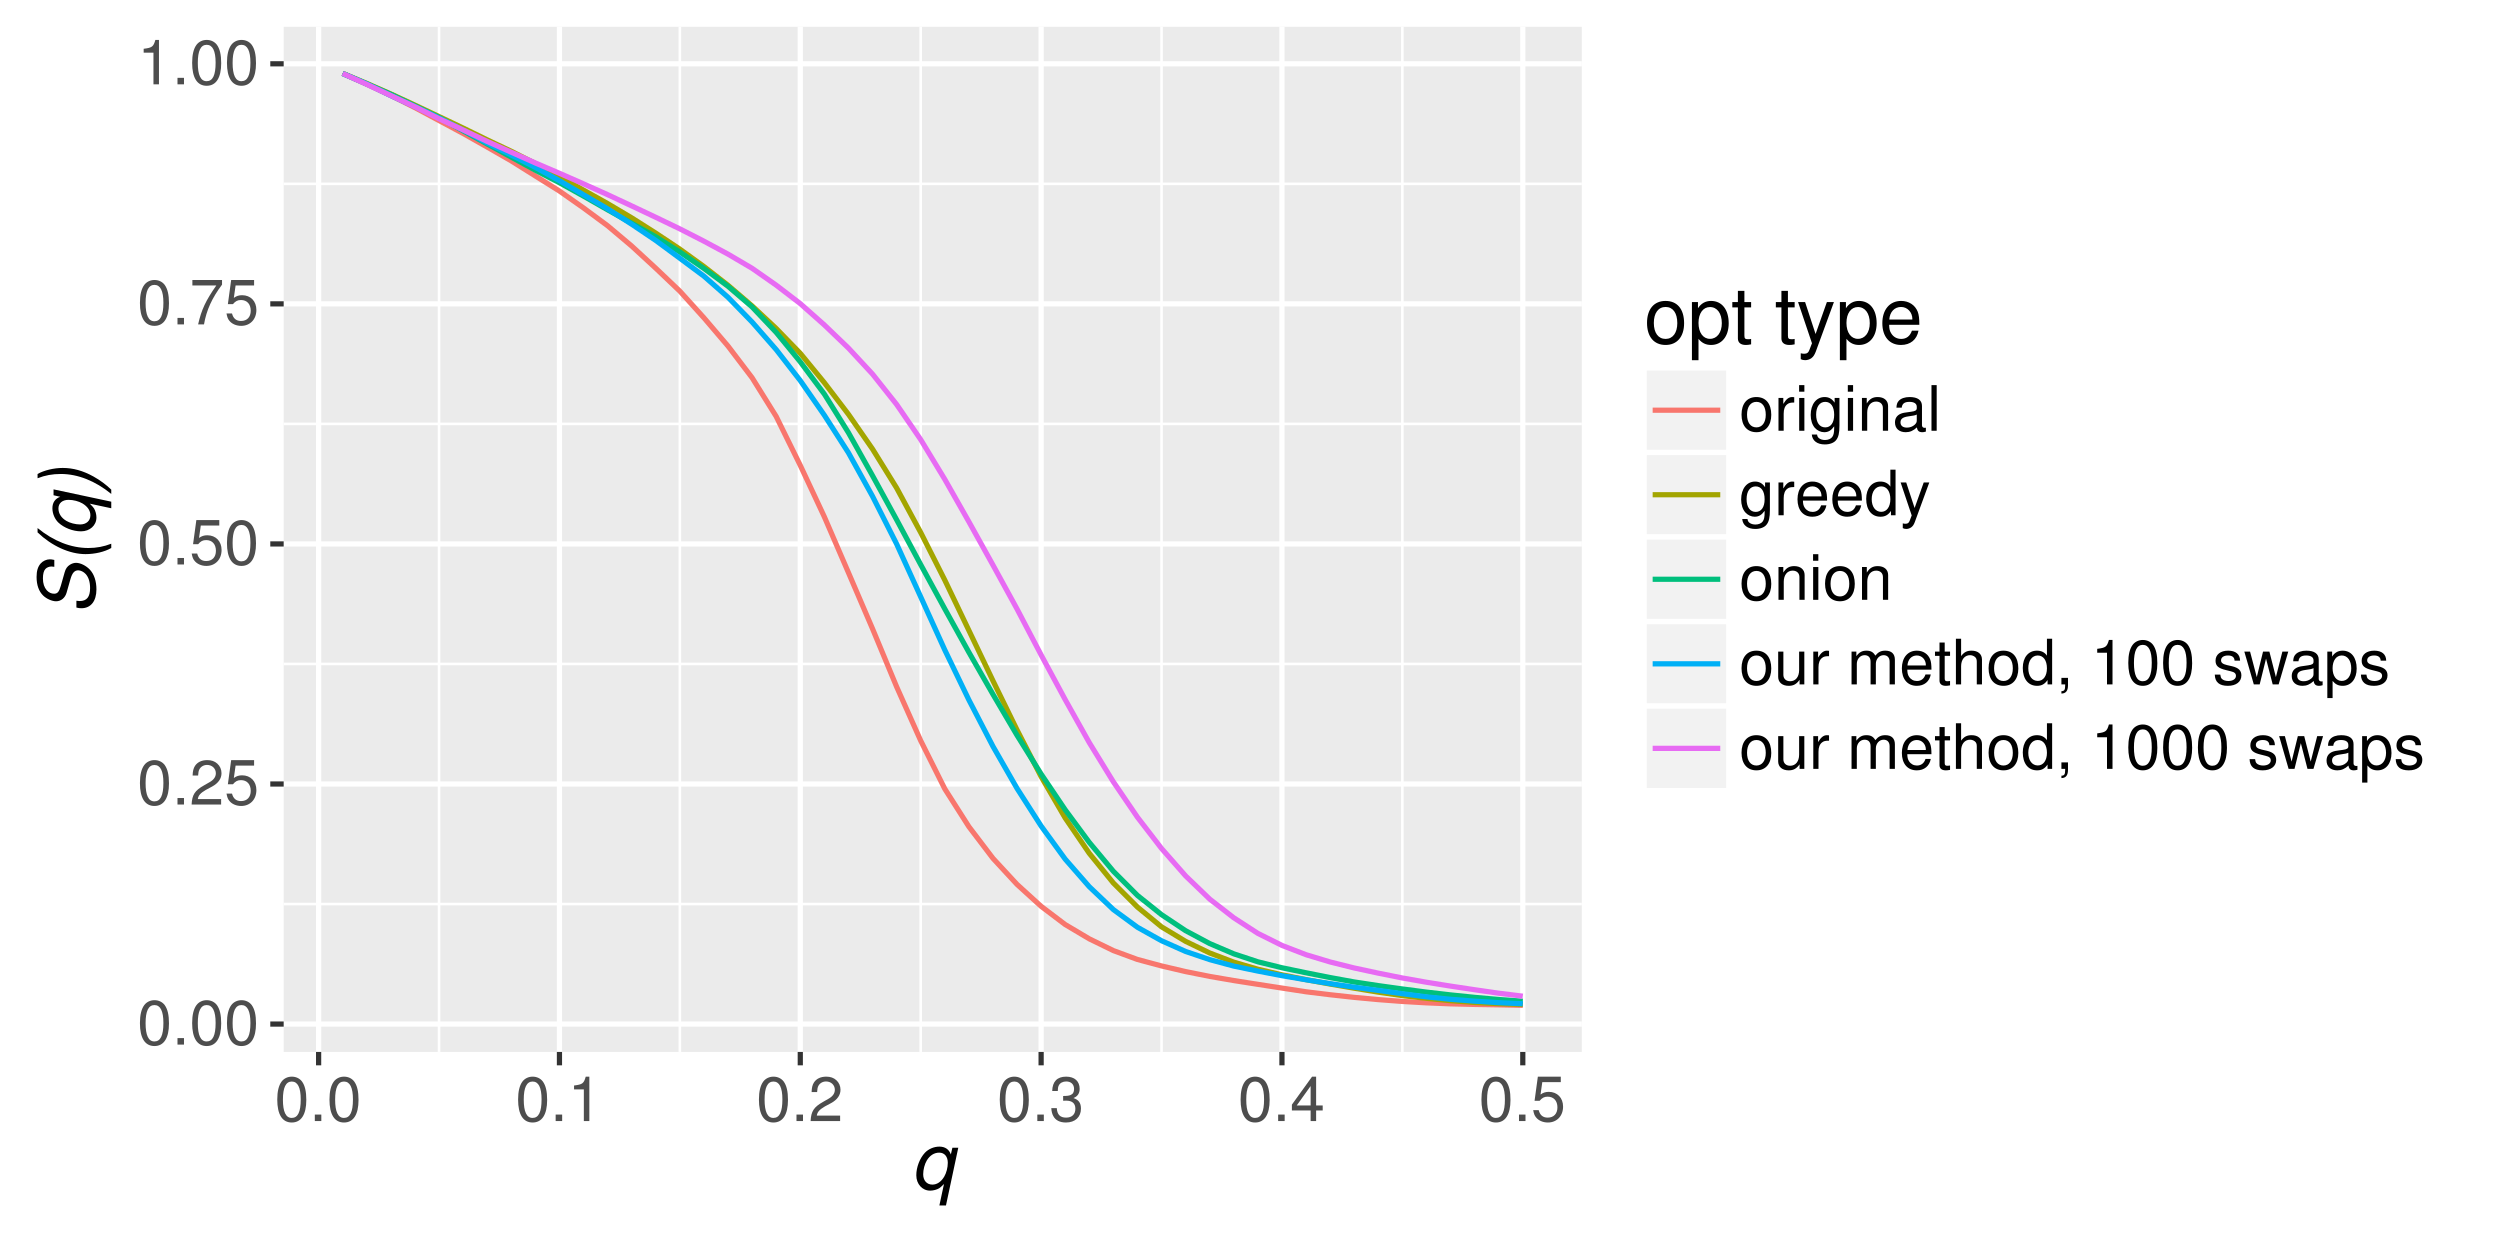 <?xml version="1.0" encoding="UTF-8"?>
<svg xmlns="http://www.w3.org/2000/svg" xmlns:xlink="http://www.w3.org/1999/xlink" width="511pt" height="255pt" viewBox="0 0 511 255" version="1.1">
<defs>
<g>
<symbol overflow="visible" id="glyph0-0">
<path style="stroke:none;" d=""/>
</symbol>
<symbol overflow="visible" id="glyph0-1">
<path style="stroke:none;" d="M 3.516 -9.078 C 2.672 -9.078 1.906 -8.703 1.438 -8.078 C 0.844 -7.281 0.547 -6.062 0.547 -4.391 C 0.547 -1.328 1.578 0.297 3.516 0.297 C 5.438 0.297 6.484 -1.328 6.484 -4.312 C 6.484 -6.078 6.203 -7.25 5.609 -8.078 C 5.125 -8.719 4.375 -9.078 3.516 -9.078 Z M 3.516 -8.078 C 4.734 -8.078 5.344 -6.844 5.344 -4.422 C 5.344 -1.844 4.75 -0.641 3.5 -0.641 C 2.297 -0.641 1.703 -1.891 1.703 -4.375 C 1.703 -6.859 2.297 -8.078 3.516 -8.078 Z M 3.516 -8.078 "/>
</symbol>
<symbol overflow="visible" id="glyph0-2">
<path style="stroke:none;" d="M 2.438 -1.328 L 1.109 -1.328 L 1.109 0 L 2.438 0 Z M 2.438 -1.328 "/>
</symbol>
<symbol overflow="visible" id="glyph0-3">
<path style="stroke:none;" d="M 6.469 -1.109 L 1.703 -1.109 C 1.812 -1.859 2.234 -2.328 3.344 -2.984 L 4.625 -3.672 C 5.891 -4.359 6.547 -5.297 6.547 -6.406 C 6.547 -7.172 6.234 -7.875 5.688 -8.359 C 5.156 -8.844 4.484 -9.078 3.641 -9.078 C 2.484 -9.078 1.625 -8.656 1.125 -7.891 C 0.812 -7.406 0.672 -6.844 0.641 -5.922 L 1.766 -5.922 C 1.797 -6.547 1.875 -6.906 2.031 -7.203 C 2.328 -7.75 2.922 -8.094 3.594 -8.094 C 4.625 -8.094 5.391 -7.359 5.391 -6.391 C 5.391 -5.672 4.969 -5.062 4.156 -4.594 L 2.984 -3.922 C 1.094 -2.859 0.531 -2 0.438 0 L 6.469 0 Z M 6.469 -1.109 "/>
</symbol>
<symbol overflow="visible" id="glyph0-4">
<path style="stroke:none;" d="M 6.094 -9.078 L 1.406 -9.078 L 0.734 -4.141 L 1.766 -4.141 C 2.297 -4.766 2.719 -4.984 3.422 -4.984 C 4.641 -4.984 5.406 -4.141 5.406 -2.797 C 5.406 -1.5 4.656 -0.703 3.422 -0.703 C 2.438 -0.703 1.844 -1.203 1.578 -2.234 L 0.453 -2.234 C 0.594 -1.484 0.734 -1.125 1 -0.797 C 1.516 -0.109 2.438 0.297 3.453 0.297 C 5.281 0.297 6.562 -1.031 6.562 -2.953 C 6.562 -4.75 5.375 -5.969 3.641 -5.969 C 3 -5.969 2.484 -5.812 1.953 -5.422 L 2.312 -7.953 L 6.094 -7.953 Z M 6.094 -9.078 "/>
</symbol>
<symbol overflow="visible" id="glyph0-5">
<path style="stroke:none;" d="M 6.656 -9.078 L 0.594 -9.078 L 0.594 -7.953 L 5.484 -7.953 C 3.328 -4.875 2.438 -2.984 1.766 0 L 2.969 0 C 3.469 -2.906 4.609 -5.406 6.656 -8.125 Z M 6.656 -9.078 "/>
</symbol>
<symbol overflow="visible" id="glyph0-6">
<path style="stroke:none;" d="M 3.312 -6.469 L 3.312 0 L 4.438 0 L 4.438 -9.078 L 3.703 -9.078 C 3.297 -7.672 3.047 -7.484 1.312 -7.266 L 1.312 -6.469 Z M 3.312 -6.469 "/>
</symbol>
<symbol overflow="visible" id="glyph0-7">
<path style="stroke:none;" d="M 2.828 -4.156 L 2.969 -4.156 L 3.438 -4.172 C 4.688 -4.172 5.328 -3.609 5.328 -2.516 C 5.328 -1.375 4.625 -0.703 3.438 -0.703 C 2.219 -0.703 1.609 -1.312 1.531 -2.641 L 0.406 -2.641 C 0.453 -1.906 0.594 -1.438 0.812 -1.031 C 1.266 -0.156 2.156 0.297 3.406 0.297 C 5.266 0.297 6.469 -0.812 6.469 -2.531 C 6.469 -3.688 6.031 -4.328 4.938 -4.703 C 5.781 -5.031 6.203 -5.672 6.203 -6.578 C 6.203 -8.141 5.172 -9.078 3.438 -9.078 C 1.609 -9.078 0.641 -8.078 0.594 -6.141 L 1.734 -6.141 C 1.734 -6.688 1.797 -7 1.938 -7.281 C 2.188 -7.781 2.75 -8.094 3.453 -8.094 C 4.453 -8.094 5.062 -7.5 5.062 -6.547 C 5.062 -5.906 4.828 -5.516 4.328 -5.312 C 4.016 -5.188 3.625 -5.125 2.828 -5.125 Z M 2.828 -4.156 "/>
</symbol>
<symbol overflow="visible" id="glyph0-8">
<path style="stroke:none;" d="M 4.188 -2.172 L 4.188 0 L 5.312 0 L 5.312 -2.172 L 6.656 -2.172 L 6.656 -3.188 L 5.312 -3.188 L 5.312 -9.078 L 4.484 -9.078 L 0.359 -3.359 L 0.359 -2.172 Z M 4.188 -3.188 L 1.344 -3.188 L 4.188 -7.156 Z M 4.188 -3.188 "/>
</symbol>
<symbol overflow="visible" id="glyph0-9">
<path style="stroke:none;" d="M 3.484 -6.891 C 1.594 -6.891 0.453 -5.547 0.453 -3.297 C 0.453 -1.047 1.594 0.297 3.5 0.297 C 5.375 0.297 6.531 -1.047 6.531 -3.25 C 6.531 -5.562 5.406 -6.891 3.484 -6.891 Z M 3.5 -5.906 C 4.703 -5.906 5.406 -4.922 5.406 -3.266 C 5.406 -1.688 4.672 -0.688 3.5 -0.688 C 2.297 -0.688 1.578 -1.672 1.578 -3.297 C 1.578 -4.906 2.297 -5.906 3.5 -5.906 Z M 3.5 -5.906 "/>
</symbol>
<symbol overflow="visible" id="glyph0-10">
<path style="stroke:none;" d="M 0.891 -6.703 L 0.891 0 L 1.953 0 L 1.953 -3.484 C 1.953 -4.438 2.203 -5.062 2.719 -5.438 C 3.047 -5.688 3.359 -5.766 4.109 -5.766 L 4.109 -6.859 C 3.922 -6.891 3.844 -6.891 3.703 -6.891 C 3 -6.891 2.484 -6.484 1.875 -5.484 L 1.875 -6.703 Z M 0.891 -6.703 "/>
</symbol>
<symbol overflow="visible" id="glyph0-11">
<path style="stroke:none;" d="M 1.922 -6.703 L 0.859 -6.703 L 0.859 0 L 1.922 0 Z M 1.922 -9.328 L 0.844 -9.328 L 0.844 -7.984 L 1.922 -7.984 Z M 1.922 -9.328 "/>
</symbol>
<symbol overflow="visible" id="glyph0-12">
<path style="stroke:none;" d="M 5.266 -6.703 L 5.266 -5.734 C 4.734 -6.531 4.078 -6.891 3.219 -6.891 C 1.516 -6.891 0.375 -5.406 0.375 -3.234 C 0.375 -2.141 0.672 -1.234 1.219 -0.594 C 1.719 -0.031 2.438 0.297 3.141 0.297 C 3.984 0.297 4.562 -0.062 5.172 -0.906 L 5.172 -0.562 C 5.172 0.344 5.062 0.891 4.781 1.266 C 4.5 1.656 3.953 1.891 3.297 1.891 C 2.812 1.891 2.375 1.766 2.078 1.531 C 1.844 1.344 1.734 1.172 1.672 0.766 L 0.594 0.766 C 0.703 2.031 1.688 2.797 3.266 2.797 C 4.266 2.797 5.125 2.469 5.547 1.938 C 6.062 1.312 6.25 0.469 6.25 -1.094 L 6.25 -6.703 Z M 3.344 -5.906 C 4.484 -5.906 5.172 -4.938 5.172 -3.266 C 5.172 -1.656 4.484 -0.688 3.359 -0.688 C 2.188 -0.688 1.484 -1.672 1.484 -3.297 C 1.484 -4.906 2.203 -5.906 3.344 -5.906 Z M 3.344 -5.906 "/>
</symbol>
<symbol overflow="visible" id="glyph0-13">
<path style="stroke:none;" d="M 0.891 -6.703 L 0.891 0 L 1.969 0 L 1.969 -3.703 C 1.969 -5.062 2.688 -5.969 3.781 -5.969 C 4.625 -5.969 5.172 -5.453 5.172 -4.641 L 5.172 0 L 6.234 0 L 6.234 -5.062 C 6.234 -6.188 5.406 -6.891 4.109 -6.891 C 3.109 -6.891 2.469 -6.516 1.875 -5.578 L 1.875 -6.703 Z M 0.891 -6.703 "/>
</symbol>
<symbol overflow="visible" id="glyph0-14">
<path style="stroke:none;" d="M 6.844 -0.625 C 6.734 -0.594 6.688 -0.594 6.609 -0.594 C 6.25 -0.594 6.047 -0.797 6.047 -1.125 L 6.047 -5.062 C 6.047 -6.25 5.172 -6.891 3.516 -6.891 C 2.547 -6.891 1.734 -6.609 1.297 -6.109 C 0.984 -5.766 0.859 -5.391 0.828 -4.719 L 1.906 -4.719 C 2 -5.547 2.484 -5.906 3.484 -5.906 C 4.438 -5.906 4.984 -5.547 4.984 -4.906 L 4.984 -4.625 C 4.984 -4.188 4.703 -4 3.859 -3.891 C 2.359 -3.703 2.125 -3.641 1.719 -3.484 C 0.938 -3.156 0.531 -2.562 0.531 -1.688 C 0.531 -0.469 1.375 0.297 2.734 0.297 C 3.578 0.297 4.266 0 5.016 -0.688 C 5.094 -0.016 5.422 0.297 6.109 0.297 C 6.328 0.297 6.5 0.266 6.844 0.172 Z M 4.984 -2.109 C 4.984 -1.75 4.875 -1.531 4.562 -1.234 C 4.125 -0.844 3.594 -0.641 2.969 -0.641 C 2.141 -0.641 1.656 -1.031 1.656 -1.719 C 1.656 -2.422 2.125 -2.781 3.266 -2.938 C 4.391 -3.094 4.625 -3.141 4.984 -3.312 Z M 4.984 -2.109 "/>
</symbol>
<symbol overflow="visible" id="glyph0-15">
<path style="stroke:none;" d="M 1.938 -9.328 L 0.875 -9.328 L 0.875 0 L 1.938 0 Z M 1.938 -9.328 "/>
</symbol>
<symbol overflow="visible" id="glyph0-16">
<path style="stroke:none;" d="M 6.562 -3 C 6.562 -4.016 6.484 -4.625 6.297 -5.125 C 5.859 -6.234 4.844 -6.891 3.578 -6.891 C 1.719 -6.891 0.516 -5.469 0.516 -3.266 C 0.516 -1.062 1.672 0.297 3.562 0.297 C 5.094 0.297 6.156 -0.578 6.422 -2.031 L 5.344 -2.031 C 5.062 -1.156 4.453 -0.688 3.594 -0.688 C 2.922 -0.688 2.344 -1 1.984 -1.562 C 1.734 -1.938 1.641 -2.328 1.625 -3 Z M 1.656 -3.859 C 1.734 -5.109 2.5 -5.906 3.578 -5.906 C 4.625 -5.906 5.422 -5.047 5.422 -3.938 C 5.422 -3.922 5.422 -3.891 5.406 -3.859 Z M 1.656 -3.859 "/>
</symbol>
<symbol overflow="visible" id="glyph0-17">
<path style="stroke:none;" d="M 6.328 -9.328 L 5.266 -9.328 L 5.266 -5.859 C 4.828 -6.547 4.109 -6.891 3.219 -6.891 C 1.469 -6.891 0.328 -5.5 0.328 -3.359 C 0.328 -1.094 1.453 0.297 3.25 0.297 C 4.172 0.297 4.812 -0.047 5.391 -0.891 L 5.391 0 L 6.328 0 Z M 3.391 -5.906 C 4.547 -5.906 5.266 -4.875 5.266 -3.281 C 5.266 -1.734 4.531 -0.703 3.406 -0.703 C 2.234 -0.703 1.453 -1.734 1.453 -3.297 C 1.453 -4.859 2.234 -5.906 3.391 -5.906 Z M 3.391 -5.906 "/>
</symbol>
<symbol overflow="visible" id="glyph0-18">
<path style="stroke:none;" d="M 4.969 -6.703 L 3.109 -1.484 L 1.391 -6.703 L 0.25 -6.703 L 2.516 0.031 L 2.109 1.094 C 1.938 1.562 1.703 1.734 1.25 1.734 C 1.094 1.734 0.922 1.719 0.688 1.656 L 0.688 2.625 C 0.906 2.734 1.125 2.797 1.406 2.797 C 1.75 2.797 2.125 2.672 2.406 2.469 C 2.734 2.234 2.938 1.938 3.141 1.406 L 6.109 -6.703 Z M 4.969 -6.703 "/>
</symbol>
<symbol overflow="visible" id="glyph0-19">
<path style="stroke:none;" d="M 6.172 0 L 6.172 -6.703 L 5.109 -6.703 L 5.109 -2.906 C 5.109 -1.531 4.391 -0.641 3.281 -0.641 C 2.438 -0.641 1.891 -1.156 1.891 -1.953 L 1.891 -6.703 L 0.828 -6.703 L 0.828 -1.531 C 0.828 -0.422 1.656 0.297 2.969 0.297 C 3.953 0.297 4.578 -0.047 5.203 -0.938 L 5.203 0 Z M 6.172 0 "/>
</symbol>
<symbol overflow="visible" id="glyph0-20">
<path style="stroke:none;" d=""/>
</symbol>
<symbol overflow="visible" id="glyph0-21">
<path style="stroke:none;" d="M 0.891 -6.703 L 0.891 0 L 1.969 0 L 1.969 -4.203 C 1.969 -5.188 2.672 -5.969 3.547 -5.969 C 4.344 -5.969 4.781 -5.484 4.781 -4.625 L 4.781 0 L 5.859 0 L 5.859 -4.203 C 5.859 -5.188 6.562 -5.969 7.438 -5.969 C 8.219 -5.969 8.672 -5.469 8.672 -4.625 L 8.672 0 L 9.75 0 L 9.75 -5.031 C 9.75 -6.234 9.062 -6.891 7.812 -6.891 C 6.906 -6.891 6.375 -6.625 5.75 -5.875 C 5.344 -6.594 4.812 -6.891 3.938 -6.891 C 3.047 -6.891 2.453 -6.562 1.875 -5.766 L 1.875 -6.703 Z M 0.891 -6.703 "/>
</symbol>
<symbol overflow="visible" id="glyph0-22">
<path style="stroke:none;" d="M 3.25 -6.703 L 2.156 -6.703 L 2.156 -8.547 L 1.094 -8.547 L 1.094 -6.703 L 0.172 -6.703 L 0.172 -5.828 L 1.094 -5.828 L 1.094 -0.766 C 1.094 -0.094 1.547 0.297 2.375 0.297 C 2.641 0.297 2.891 0.266 3.25 0.203 L 3.25 -0.688 C 3.109 -0.656 2.938 -0.641 2.734 -0.641 C 2.281 -0.641 2.156 -0.766 2.156 -1.234 L 2.156 -5.828 L 3.25 -5.828 Z M 3.25 -6.703 "/>
</symbol>
<symbol overflow="visible" id="glyph0-23">
<path style="stroke:none;" d="M 0.891 -9.328 L 0.891 0 L 1.953 0 L 1.953 -3.703 C 1.953 -5.062 2.672 -5.969 3.781 -5.969 C 4.125 -5.969 4.469 -5.844 4.719 -5.656 C 5.031 -5.438 5.156 -5.125 5.156 -4.641 L 5.156 0 L 6.219 0 L 6.219 -5.062 C 6.219 -6.188 5.406 -6.891 4.109 -6.891 C 3.156 -6.891 2.578 -6.609 1.953 -5.781 L 1.953 -9.328 Z M 0.891 -9.328 "/>
</symbol>
<symbol overflow="visible" id="glyph0-24">
<path style="stroke:none;" d="M 1.109 -1.328 L 1.109 0 L 1.875 0 L 1.875 0.234 C 1.875 1.109 1.719 1.375 1.109 1.391 L 1.109 1.875 C 2.016 1.875 2.453 1.312 2.453 0.203 L 2.453 -1.328 Z M 1.109 -1.328 "/>
</symbol>
<symbol overflow="visible" id="glyph0-25">
<path style="stroke:none;" d="M 5.609 -4.844 C 5.594 -6.156 4.719 -6.891 3.172 -6.891 C 1.609 -6.891 0.594 -6.094 0.594 -4.844 C 0.594 -3.797 1.141 -3.297 2.719 -2.922 L 3.719 -2.672 C 4.469 -2.5 4.766 -2.234 4.766 -1.734 C 4.766 -1.109 4.141 -0.688 3.203 -0.688 C 2.625 -0.688 2.141 -0.859 1.875 -1.141 C 1.703 -1.328 1.625 -1.516 1.562 -2 L 0.438 -2 C 0.484 -0.453 1.359 0.297 3.109 0.297 C 4.797 0.297 5.875 -0.531 5.875 -1.828 C 5.875 -2.828 5.312 -3.375 3.984 -3.703 L 2.953 -3.938 C 2.078 -4.141 1.719 -4.422 1.719 -4.906 C 1.719 -5.516 2.266 -5.906 3.141 -5.906 C 4 -5.906 4.453 -5.547 4.484 -4.844 Z M 5.609 -4.844 "/>
</symbol>
<symbol overflow="visible" id="glyph0-26">
<path style="stroke:none;" d="M 7.094 0 L 9.062 -6.703 L 7.859 -6.703 L 6.531 -1.484 L 5.203 -6.703 L 3.906 -6.703 L 2.625 -1.484 L 1.25 -6.703 L 0.078 -6.703 L 2.016 0 L 3.219 0 L 4.516 -5.266 L 5.875 0 Z M 7.094 0 "/>
</symbol>
<symbol overflow="visible" id="glyph0-27">
<path style="stroke:none;" d="M 0.688 2.797 L 1.766 2.797 L 1.766 -0.703 C 2.328 -0.016 2.953 0.297 3.828 0.297 C 5.547 0.297 6.688 -1.094 6.688 -3.234 C 6.688 -5.484 5.594 -6.891 3.812 -6.891 C 2.906 -6.891 2.172 -6.484 1.672 -5.688 L 1.672 -6.703 L 0.688 -6.703 Z M 3.641 -5.906 C 4.812 -5.906 5.578 -4.859 5.578 -3.266 C 5.578 -1.734 4.797 -0.703 3.641 -0.703 C 2.516 -0.703 1.766 -1.734 1.766 -3.297 C 1.766 -4.875 2.516 -5.906 3.641 -5.906 Z M 3.641 -5.906 "/>
</symbol>
<symbol overflow="visible" id="glyph1-0">
<path style="stroke:none;" d=""/>
</symbol>
<symbol overflow="visible" id="glyph1-1">
<path style="stroke:none;" d="M 7.203 3.406 L 9.719 -8.391 L 8.516 -8.391 L 8.203 -7.016 C 7.844 -8.047 7.031 -8.625 5.859 -8.625 C 4.766 -8.625 3.625 -8.141 2.906 -7.375 C 1.844 -6.234 1.141 -4.422 1.141 -2.766 C 1.141 -0.969 2.359 0.375 3.969 0.375 C 4.609 0.375 5.344 0.172 5.812 -0.109 C 6.062 -0.266 6.25 -0.453 6.797 -0.984 L 5.859 3.406 Z M 5.828 -7.391 C 6.891 -7.391 7.578 -6.594 7.578 -5.328 C 7.578 -4.344 7.297 -3.25 6.844 -2.484 C 6.203 -1.422 5.375 -0.859 4.422 -0.859 C 3.281 -0.859 2.547 -1.703 2.547 -2.969 C 2.547 -3.906 2.844 -5.062 3.281 -5.781 C 3.906 -6.828 4.797 -7.391 5.828 -7.391 Z M 5.828 -7.391 "/>
</symbol>
<symbol overflow="visible" id="glyph2-0">
<path style="stroke:none;" d=""/>
</symbol>
<symbol overflow="visible" id="glyph2-1">
<path style="stroke:none;" d="M -8.234 -11.297 C -8.688 -11.391 -8.891 -11.422 -9.141 -11.422 C -9.828 -11.422 -10.562 -11.094 -11.031 -10.562 C -11.594 -9.906 -11.859 -9.062 -11.859 -7.812 C -11.859 -6.156 -11.391 -4.859 -10.5 -4 C -9.828 -3.344 -8.688 -2.844 -7.875 -2.844 C -6.859 -2.844 -6.016 -3.547 -5.719 -4.625 L -4.938 -7.359 C -4.578 -8.641 -4.109 -9.172 -3.344 -9.172 C -2.844 -9.172 -2.234 -8.859 -1.828 -8.422 C -1.234 -7.766 -0.922 -6.812 -0.922 -5.531 C -0.922 -3.734 -1.594 -2.891 -3.062 -2.891 C -3.266 -2.891 -3.406 -2.906 -3.719 -2.953 L -3.719 -1.562 C -3.297 -1.453 -3.047 -1.422 -2.703 -1.422 C -0.781 -1.422 0.375 -2.859 0.375 -5.281 C 0.375 -6.953 -0.094 -8.375 -0.969 -9.312 C -1.734 -10.125 -2.891 -10.703 -3.797 -10.703 C -4.203 -10.703 -4.656 -10.562 -5.047 -10.312 C -5.594 -9.969 -5.922 -9.5 -6.125 -8.75 L -6.906 -6 C -7.266 -4.766 -7.578 -4.391 -8.281 -4.391 C -8.844 -4.391 -9.344 -4.625 -9.781 -5.094 C -10.297 -5.688 -10.562 -6.469 -10.562 -7.516 C -10.562 -8.422 -10.391 -9.094 -10.062 -9.438 C -9.797 -9.75 -9.281 -9.953 -8.812 -9.953 C -8.672 -9.953 -8.562 -9.938 -8.234 -9.891 Z M -8.234 -11.297 "/>
</symbol>
<symbol overflow="visible" id="glyph2-2">
<path style="stroke:none;" d="M -11.656 -6.25 C -8.75 -3.469 -5.109 -1.812 -1.859 -1.812 C 0.047 -1.812 2.031 -2.266 3.406 -3.062 L 3.406 -3.938 C 1.875 -3.344 0.375 -3.062 -1.266 -3.062 C -4.812 -3.062 -8.375 -4.453 -11.656 -7.141 Z M -11.656 -6.25 "/>
</symbol>
<symbol overflow="visible" id="glyph2-3">
<path style="stroke:none;" d="M 3.406 -7.203 L -8.391 -9.719 L -8.391 -8.516 L -7.016 -8.203 C -8.047 -7.844 -8.625 -7.031 -8.625 -5.859 C -8.625 -4.766 -8.141 -3.625 -7.375 -2.906 C -6.234 -1.844 -4.422 -1.141 -2.766 -1.141 C -0.969 -1.141 0.375 -2.359 0.375 -3.969 C 0.375 -4.609 0.172 -5.344 -0.109 -5.812 C -0.266 -6.062 -0.453 -6.25 -0.984 -6.797 L 3.406 -5.859 Z M -7.391 -5.828 C -7.391 -6.891 -6.594 -7.578 -5.328 -7.578 C -4.344 -7.578 -3.25 -7.297 -2.484 -6.844 C -1.422 -6.203 -0.859 -5.375 -0.859 -4.422 C -0.859 -3.281 -1.703 -2.547 -2.969 -2.547 C -3.906 -2.547 -5.062 -2.844 -5.781 -3.281 C -6.828 -3.906 -7.391 -4.797 -7.391 -5.828 Z M -7.391 -5.828 "/>
</symbol>
<symbol overflow="visible" id="glyph2-4">
<path style="stroke:none;" d="M 3.406 -0.766 C 2.359 -1.781 1.094 -2.719 -0.234 -3.453 C -2.375 -4.641 -4.406 -5.203 -6.516 -5.203 C -8.312 -5.203 -10.344 -4.719 -11.656 -3.969 L -11.656 -3.094 C -10.109 -3.703 -8.609 -3.969 -6.891 -3.969 C -3.438 -3.969 0.156 -2.547 3.406 0.109 Z M 3.406 -0.766 "/>
</symbol>
<symbol overflow="visible" id="glyph3-0">
<path style="stroke:none;" d=""/>
</symbol>
<symbol overflow="visible" id="glyph3-1">
<path style="stroke:none;" d="M 4.359 -8.625 C 2 -8.625 0.578 -6.938 0.578 -4.125 C 0.578 -1.312 1.984 0.375 4.375 0.375 C 6.719 0.375 8.156 -1.312 8.156 -4.062 C 8.156 -6.953 6.766 -8.625 4.359 -8.625 Z M 4.375 -7.391 C 5.875 -7.391 6.766 -6.156 6.766 -4.078 C 6.766 -2.109 5.844 -0.859 4.375 -0.859 C 2.875 -0.859 1.969 -2.094 1.969 -4.125 C 1.969 -6.141 2.875 -7.391 4.375 -7.391 Z M 4.375 -7.391 "/>
</symbol>
<symbol overflow="visible" id="glyph3-2">
<path style="stroke:none;" d="M 0.859 3.484 L 2.203 3.484 L 2.203 -0.875 C 2.906 -0.016 3.703 0.375 4.781 0.375 C 6.938 0.375 8.375 -1.375 8.375 -4.047 C 8.375 -6.859 6.984 -8.625 4.766 -8.625 C 3.625 -8.625 2.719 -8.109 2.094 -7.125 L 2.094 -8.391 L 0.859 -8.391 Z M 4.547 -7.375 C 6.016 -7.375 6.969 -6.078 6.969 -4.078 C 6.969 -2.172 6 -0.875 4.547 -0.875 C 3.141 -0.875 2.203 -2.156 2.203 -4.125 C 2.203 -6.094 3.141 -7.375 4.547 -7.375 Z M 4.547 -7.375 "/>
</symbol>
<symbol overflow="visible" id="glyph3-3">
<path style="stroke:none;" d="M 4.062 -8.391 L 2.688 -8.391 L 2.688 -10.688 L 1.359 -10.688 L 1.359 -8.391 L 0.219 -8.391 L 0.219 -7.297 L 1.359 -7.297 L 1.359 -0.953 C 1.359 -0.109 1.938 0.375 2.969 0.375 C 3.297 0.375 3.609 0.344 4.062 0.25 L 4.062 -0.859 C 3.891 -0.812 3.688 -0.797 3.422 -0.797 C 2.844 -0.797 2.688 -0.953 2.688 -1.547 L 2.688 -7.297 L 4.062 -7.297 Z M 4.062 -8.391 "/>
</symbol>
<symbol overflow="visible" id="glyph3-4">
<path style="stroke:none;" d=""/>
</symbol>
<symbol overflow="visible" id="glyph3-5">
<path style="stroke:none;" d="M 6.203 -8.391 L 3.891 -1.859 L 1.75 -8.391 L 0.312 -8.391 L 3.156 0.031 L 2.641 1.359 C 2.438 1.953 2.125 2.172 1.562 2.172 C 1.375 2.172 1.156 2.141 0.859 2.078 L 0.859 3.281 C 1.141 3.422 1.406 3.484 1.766 3.484 C 2.188 3.484 2.656 3.344 3.016 3.094 C 3.422 2.781 3.656 2.438 3.922 1.766 L 7.641 -8.391 Z M 6.203 -8.391 "/>
</symbol>
<symbol overflow="visible" id="glyph3-6">
<path style="stroke:none;" d="M 8.203 -3.75 C 8.203 -5.031 8.109 -5.797 7.875 -6.422 C 7.328 -7.797 6.047 -8.625 4.484 -8.625 C 2.141 -8.625 0.641 -6.828 0.641 -4.078 C 0.641 -1.328 2.094 0.375 4.453 0.375 C 6.375 0.375 7.703 -0.719 8.031 -2.547 L 6.688 -2.547 C 6.312 -1.438 5.562 -0.859 4.5 -0.859 C 3.641 -0.859 2.922 -1.25 2.484 -1.953 C 2.156 -2.438 2.047 -2.906 2.031 -3.75 Z M 2.062 -4.828 C 2.172 -6.391 3.125 -7.391 4.469 -7.391 C 5.781 -7.391 6.781 -6.297 6.781 -4.922 C 6.781 -4.891 6.781 -4.859 6.766 -4.828 Z M 2.062 -4.828 "/>
</symbol>
</g>
<clipPath id="clip1">
  <path d="M 57.984 5.48 L 324 5.48 L 324 216 L 57.984 216 Z M 57.984 5.48 "/>
</clipPath>
<clipPath id="clip2">
  <path d="M 57.984 184 L 324 184 L 324 186 L 57.984 186 Z M 57.984 184 "/>
</clipPath>
<clipPath id="clip3">
  <path d="M 57.984 135 L 324 135 L 324 136 L 57.984 136 Z M 57.984 135 "/>
</clipPath>
<clipPath id="clip4">
  <path d="M 57.984 86 L 324 86 L 324 87 L 57.984 87 Z M 57.984 86 "/>
</clipPath>
<clipPath id="clip5">
  <path d="M 57.984 37 L 324 37 L 324 38 L 57.984 38 Z M 57.984 37 "/>
</clipPath>
<clipPath id="clip6">
  <path d="M 89 5.48 L 91 5.48 L 91 216 L 89 216 Z M 89 5.48 "/>
</clipPath>
<clipPath id="clip7">
  <path d="M 138 5.48 L 140 5.48 L 140 216 L 138 216 Z M 138 5.48 "/>
</clipPath>
<clipPath id="clip8">
  <path d="M 187 5.48 L 189 5.48 L 189 216 L 187 216 Z M 187 5.48 "/>
</clipPath>
<clipPath id="clip9">
  <path d="M 237 5.48 L 238 5.48 L 238 216 L 237 216 Z M 237 5.48 "/>
</clipPath>
<clipPath id="clip10">
  <path d="M 286 5.48 L 287 5.48 L 287 216 L 286 216 Z M 286 5.48 "/>
</clipPath>
<clipPath id="clip11">
  <path d="M 57.984 208 L 324 208 L 324 210 L 57.984 210 Z M 57.984 208 "/>
</clipPath>
<clipPath id="clip12">
  <path d="M 57.984 159 L 324 159 L 324 161 L 57.984 161 Z M 57.984 159 "/>
</clipPath>
<clipPath id="clip13">
  <path d="M 57.984 110 L 324 110 L 324 112 L 57.984 112 Z M 57.984 110 "/>
</clipPath>
<clipPath id="clip14">
  <path d="M 57.984 61 L 324 61 L 324 63 L 57.984 63 Z M 57.984 61 "/>
</clipPath>
<clipPath id="clip15">
  <path d="M 57.984 12 L 324 12 L 324 14 L 57.984 14 Z M 57.984 12 "/>
</clipPath>
<clipPath id="clip16">
  <path d="M 64 5.48 L 66 5.48 L 66 216 L 64 216 Z M 64 5.48 "/>
</clipPath>
<clipPath id="clip17">
  <path d="M 113 5.48 L 115 5.48 L 115 216 L 113 216 Z M 113 5.48 "/>
</clipPath>
<clipPath id="clip18">
  <path d="M 163 5.48 L 165 5.48 L 165 216 L 163 216 Z M 163 5.48 "/>
</clipPath>
<clipPath id="clip19">
  <path d="M 212 5.48 L 214 5.48 L 214 216 L 212 216 Z M 212 5.48 "/>
</clipPath>
<clipPath id="clip20">
  <path d="M 261 5.48 L 263 5.48 L 263 216 L 261 216 Z M 261 5.48 "/>
</clipPath>
<clipPath id="clip21">
  <path d="M 310 5.48 L 312 5.48 L 312 216 L 310 216 Z M 310 5.48 "/>
</clipPath>
</defs>
<g id="surface1873">
<rect x="0" y="0" width="511" height="255" style="fill:rgb(100%,100%,100%);fill-opacity:1;stroke:none;"/>
<rect x="0" y="0" width="511" height="255" style="fill:rgb(100%,100%,100%);fill-opacity:1;stroke:none;"/>
<path style="fill:none;stroke-width:1.067;stroke-linecap:round;stroke-linejoin:round;stroke:rgb(100%,100%,100%);stroke-opacity:1;stroke-miterlimit:10;" d="M 0 255 L 511 255 L 511 0 L 0 0 Z M 0 255 "/>
<g clip-path="url(#clip1)" clip-rule="nonzero">
<path style=" stroke:none;fill-rule:nonzero;fill:rgb(92.157%,92.157%,92.157%);fill-opacity:1;" d="M 57.984 215.016 L 323.316 215.016 L 323.316 5.48 L 57.984 5.48 Z M 57.984 215.016 "/>
</g>
<g clip-path="url(#clip2)" clip-rule="nonzero">
<path style="fill:none;stroke-width:0.533;stroke-linecap:butt;stroke-linejoin:round;stroke:rgb(100%,100%,100%);stroke-opacity:1;stroke-miterlimit:10;" d="M 57.984 184.781 L 323.32 184.781 "/>
</g>
<g clip-path="url(#clip3)" clip-rule="nonzero">
<path style="fill:none;stroke-width:0.533;stroke-linecap:butt;stroke-linejoin:round;stroke:rgb(100%,100%,100%);stroke-opacity:1;stroke-miterlimit:10;" d="M 57.984 135.711 L 323.32 135.711 "/>
</g>
<g clip-path="url(#clip4)" clip-rule="nonzero">
<path style="fill:none;stroke-width:0.533;stroke-linecap:butt;stroke-linejoin:round;stroke:rgb(100%,100%,100%);stroke-opacity:1;stroke-miterlimit:10;" d="M 57.984 86.645 L 323.32 86.645 "/>
</g>
<g clip-path="url(#clip5)" clip-rule="nonzero">
<path style="fill:none;stroke-width:0.533;stroke-linecap:butt;stroke-linejoin:round;stroke:rgb(100%,100%,100%);stroke-opacity:1;stroke-miterlimit:10;" d="M 57.984 37.574 L 323.32 37.574 "/>
</g>
<g clip-path="url(#clip6)" clip-rule="nonzero">
<path style="fill:none;stroke-width:0.533;stroke-linecap:butt;stroke-linejoin:round;stroke:rgb(100%,100%,100%);stroke-opacity:1;stroke-miterlimit:10;" d="M 89.738 215.016 L 89.738 5.48 "/>
</g>
<g clip-path="url(#clip7)" clip-rule="nonzero">
<path style="fill:none;stroke-width:0.533;stroke-linecap:butt;stroke-linejoin:round;stroke:rgb(100%,100%,100%);stroke-opacity:1;stroke-miterlimit:10;" d="M 138.965 215.016 L 138.965 5.48 "/>
</g>
<g clip-path="url(#clip8)" clip-rule="nonzero">
<path style="fill:none;stroke-width:0.533;stroke-linecap:butt;stroke-linejoin:round;stroke:rgb(100%,100%,100%);stroke-opacity:1;stroke-miterlimit:10;" d="M 188.191 215.016 L 188.191 5.48 "/>
</g>
<g clip-path="url(#clip9)" clip-rule="nonzero">
<path style="fill:none;stroke-width:0.533;stroke-linecap:butt;stroke-linejoin:round;stroke:rgb(100%,100%,100%);stroke-opacity:1;stroke-miterlimit:10;" d="M 237.418 215.016 L 237.418 5.48 "/>
</g>
<g clip-path="url(#clip10)" clip-rule="nonzero">
<path style="fill:none;stroke-width:0.533;stroke-linecap:butt;stroke-linejoin:round;stroke:rgb(100%,100%,100%);stroke-opacity:1;stroke-miterlimit:10;" d="M 286.645 215.016 L 286.645 5.48 "/>
</g>
<g clip-path="url(#clip11)" clip-rule="nonzero">
<path style="fill:none;stroke-width:1.067;stroke-linecap:butt;stroke-linejoin:round;stroke:rgb(100%,100%,100%);stroke-opacity:1;stroke-miterlimit:10;" d="M 57.984 209.316 L 323.32 209.316 "/>
</g>
<g clip-path="url(#clip12)" clip-rule="nonzero">
<path style="fill:none;stroke-width:1.067;stroke-linecap:butt;stroke-linejoin:round;stroke:rgb(100%,100%,100%);stroke-opacity:1;stroke-miterlimit:10;" d="M 57.984 160.246 L 323.32 160.246 "/>
</g>
<g clip-path="url(#clip13)" clip-rule="nonzero">
<path style="fill:none;stroke-width:1.067;stroke-linecap:butt;stroke-linejoin:round;stroke:rgb(100%,100%,100%);stroke-opacity:1;stroke-miterlimit:10;" d="M 57.984 111.18 L 323.32 111.18 "/>
</g>
<g clip-path="url(#clip14)" clip-rule="nonzero">
<path style="fill:none;stroke-width:1.067;stroke-linecap:butt;stroke-linejoin:round;stroke:rgb(100%,100%,100%);stroke-opacity:1;stroke-miterlimit:10;" d="M 57.984 62.109 L 323.32 62.109 "/>
</g>
<g clip-path="url(#clip15)" clip-rule="nonzero">
<path style="fill:none;stroke-width:1.067;stroke-linecap:butt;stroke-linejoin:round;stroke:rgb(100%,100%,100%);stroke-opacity:1;stroke-miterlimit:10;" d="M 57.984 13.039 L 323.32 13.039 "/>
</g>
<g clip-path="url(#clip16)" clip-rule="nonzero">
<path style="fill:none;stroke-width:1.067;stroke-linecap:butt;stroke-linejoin:round;stroke:rgb(100%,100%,100%);stroke-opacity:1;stroke-miterlimit:10;" d="M 65.125 215.016 L 65.125 5.48 "/>
</g>
<g clip-path="url(#clip17)" clip-rule="nonzero">
<path style="fill:none;stroke-width:1.067;stroke-linecap:butt;stroke-linejoin:round;stroke:rgb(100%,100%,100%);stroke-opacity:1;stroke-miterlimit:10;" d="M 114.352 215.016 L 114.352 5.48 "/>
</g>
<g clip-path="url(#clip18)" clip-rule="nonzero">
<path style="fill:none;stroke-width:1.067;stroke-linecap:butt;stroke-linejoin:round;stroke:rgb(100%,100%,100%);stroke-opacity:1;stroke-miterlimit:10;" d="M 163.578 215.016 L 163.578 5.48 "/>
</g>
<g clip-path="url(#clip19)" clip-rule="nonzero">
<path style="fill:none;stroke-width:1.067;stroke-linecap:butt;stroke-linejoin:round;stroke:rgb(100%,100%,100%);stroke-opacity:1;stroke-miterlimit:10;" d="M 212.805 215.016 L 212.805 5.48 "/>
</g>
<g clip-path="url(#clip20)" clip-rule="nonzero">
<path style="fill:none;stroke-width:1.067;stroke-linecap:butt;stroke-linejoin:round;stroke:rgb(100%,100%,100%);stroke-opacity:1;stroke-miterlimit:10;" d="M 262.031 215.016 L 262.031 5.48 "/>
</g>
<g clip-path="url(#clip21)" clip-rule="nonzero">
<path style="fill:none;stroke-width:1.067;stroke-linecap:butt;stroke-linejoin:round;stroke:rgb(100%,100%,100%);stroke-opacity:1;stroke-miterlimit:10;" d="M 311.258 215.016 L 311.258 5.48 "/>
</g>
<path style="fill:none;stroke-width:1.067;stroke-linecap:butt;stroke-linejoin:round;stroke:rgb(97.255%,46.275%,42.745%);stroke-opacity:1;stroke-miterlimit:1;" d="M 70.047 15.004 L 74.969 17.211 L 79.891 19.527 L 84.816 22.004 L 89.738 24.637 L 94.66 27.281 L 99.582 30.059 L 104.504 32.887 L 109.43 35.973 L 114.352 39.051 L 119.273 42.504 L 124.195 46.141 L 129.117 50.289 L 134.043 54.828 L 138.965 59.516 L 143.887 64.969 L 148.809 70.742 L 153.73 77.215 L 158.656 85.129 L 163.578 95.129 L 168.5 105.648 L 173.422 117.047 L 178.348 128.527 L 183.27 140.375 L 188.191 151.395 L 193.113 161.238 L 198.035 168.965 L 202.961 175.445 L 207.883 180.773 L 212.805 185.25 L 217.727 188.977 L 222.648 191.898 L 227.574 194.301 L 232.496 196.117 L 237.418 197.438 L 242.34 198.594 L 247.262 199.578 L 252.188 200.426 L 257.109 201.199 L 262.031 201.961 L 266.953 202.719 L 271.875 203.324 L 276.801 203.863 L 281.723 204.32 L 286.645 204.695 L 291.566 204.98 L 296.488 205.184 L 301.414 205.305 L 306.336 205.387 L 311.258 205.488 "/>
<path style="fill:none;stroke-width:1.067;stroke-linecap:butt;stroke-linejoin:round;stroke:rgb(63.922%,64.706%,0%);stroke-opacity:1;stroke-miterlimit:1;" d="M 70.047 15.004 L 74.969 17.047 L 79.891 19.215 L 84.816 21.488 L 89.738 23.828 L 94.66 26.172 L 99.582 28.586 L 104.504 30.918 L 109.43 33.426 L 114.352 36.094 L 119.273 38.863 L 124.195 41.609 L 129.117 44.527 L 134.043 47.652 L 138.965 50.93 L 143.887 54.484 L 148.809 58.32 L 153.73 62.535 L 158.656 67.145 L 163.578 72.219 L 168.5 78.227 L 173.422 84.684 L 178.348 91.789 L 183.27 99.742 L 188.191 108.84 L 193.113 118.57 L 198.035 128.848 L 202.961 139.152 L 207.883 149.207 L 212.805 158.742 L 217.727 167.207 L 222.648 174.418 L 227.574 180.488 L 232.496 185.406 L 237.418 189.445 L 242.34 192.414 L 247.262 194.789 L 252.188 196.664 L 257.109 198.109 L 262.031 199.254 L 266.953 200.242 L 271.875 201.141 L 276.801 201.988 L 281.723 202.797 L 286.645 203.504 L 291.566 204.059 L 296.488 204.543 L 301.414 204.902 L 306.336 205.145 L 311.258 205.309 "/>
<path style="fill:none;stroke-width:1.067;stroke-linecap:butt;stroke-linejoin:round;stroke:rgb(0%,74.902%,49.02%);stroke-opacity:1;stroke-miterlimit:1;" d="M 70.047 15.023 L 74.969 17.164 L 79.891 19.281 L 84.816 21.656 L 89.738 24.023 L 94.66 26.742 L 99.582 29.434 L 104.504 32.117 L 109.43 34.793 L 114.352 37.355 L 119.273 40.086 L 124.195 42.887 L 129.117 45.641 L 134.043 48.395 L 138.965 51.508 L 143.887 54.875 L 148.809 58.52 L 153.73 62.742 L 158.656 67.949 L 163.578 73.965 L 168.5 80.551 L 173.422 88.441 L 178.348 97.234 L 183.27 106.234 L 188.191 115.41 L 193.113 124.449 L 198.035 133.32 L 202.961 141.922 L 207.883 150.293 L 212.805 158.211 L 217.727 165.523 L 222.648 172.184 L 227.574 178.094 L 232.496 183.027 L 237.418 186.957 L 242.34 190.234 L 247.262 192.863 L 252.188 194.965 L 257.109 196.594 L 262.031 197.809 L 266.953 198.836 L 271.875 199.812 L 276.801 200.711 L 281.723 201.461 L 286.645 202.145 L 291.566 202.789 L 296.488 203.359 L 301.414 203.863 L 306.336 204.297 L 311.258 204.648 "/>
<path style="fill:none;stroke-width:1.067;stroke-linecap:butt;stroke-linejoin:round;stroke:rgb(0%,69.02%,96.471%);stroke-opacity:1;stroke-miterlimit:1;" d="M 70.047 15.031 L 74.969 17.145 L 79.891 19.551 L 84.816 21.785 L 89.738 24.109 L 94.66 26.582 L 99.582 29.227 L 104.504 31.699 L 109.43 34.223 L 114.352 36.938 L 119.273 39.809 L 124.195 42.684 L 129.117 45.832 L 134.043 49.152 L 138.965 52.789 L 143.887 56.453 L 148.809 60.773 L 153.73 65.828 L 158.656 71.461 L 163.578 77.797 L 168.5 84.875 L 173.422 92.547 L 178.348 101.449 L 183.27 111.188 L 188.191 122 L 193.113 132.852 L 198.035 143.055 L 202.961 152.562 L 207.883 161.152 L 212.805 168.84 L 217.727 175.609 L 222.648 181.242 L 227.574 185.922 L 232.496 189.535 L 237.418 192.289 L 242.34 194.48 L 247.262 196.145 L 252.188 197.473 L 257.109 198.488 L 262.031 199.43 L 266.953 200.266 L 271.875 201.055 L 276.801 201.785 L 281.723 202.441 L 286.645 203.117 L 291.566 203.758 L 296.488 204.254 L 301.414 204.641 L 306.336 204.945 L 311.258 205.168 "/>
<path style="fill:none;stroke-width:1.067;stroke-linecap:butt;stroke-linejoin:round;stroke:rgb(90.588%,41.961%,95.294%);stroke-opacity:1;stroke-miterlimit:1;" d="M 70.047 15.023 L 74.969 17.242 L 79.891 19.535 L 84.816 21.828 L 89.738 24.27 L 94.66 26.566 L 99.582 28.906 L 104.504 31.117 L 109.43 33.312 L 114.352 35.418 L 119.273 37.582 L 124.195 39.789 L 129.117 42.09 L 134.043 44.418 L 138.965 46.785 L 143.887 49.301 L 148.809 51.949 L 153.73 54.844 L 158.656 58.289 L 163.578 62.062 L 168.5 66.422 L 173.422 71.148 L 178.348 76.465 L 183.27 82.668 L 188.191 89.852 L 193.113 97.969 L 198.035 106.637 L 202.961 115.5 L 207.883 124.477 L 212.805 133.871 L 217.727 143.004 L 222.648 151.793 L 227.574 159.812 L 232.496 167.043 L 237.418 173.43 L 242.34 179.035 L 247.262 183.773 L 252.188 187.598 L 257.109 190.785 L 262.031 193.242 L 266.953 195.141 L 271.875 196.625 L 276.801 197.855 L 281.723 198.914 L 286.645 199.898 L 291.566 200.77 L 296.488 201.559 L 301.414 202.301 L 306.336 203.012 L 311.258 203.621 "/>
<g style="fill:rgb(30.196%,30.196%,30.196%);fill-opacity:1;">
  <use xlink:href="#glyph0-1" x="28.055" y="213.515"/>
  <use xlink:href="#glyph0-2" x="35.17" y="213.515"/>
  <use xlink:href="#glyph0-1" x="38.728" y="213.515"/>
  <use xlink:href="#glyph0-1" x="45.843" y="213.515"/>
</g>
<g style="fill:rgb(30.196%,30.196%,30.196%);fill-opacity:1;">
  <use xlink:href="#glyph0-1" x="28.055" y="164.444"/>
  <use xlink:href="#glyph0-2" x="35.17" y="164.444"/>
  <use xlink:href="#glyph0-3" x="38.728" y="164.444"/>
  <use xlink:href="#glyph0-4" x="45.843" y="164.444"/>
</g>
<g style="fill:rgb(30.196%,30.196%,30.196%);fill-opacity:1;">
  <use xlink:href="#glyph0-1" x="28.055" y="115.378"/>
  <use xlink:href="#glyph0-2" x="35.17" y="115.378"/>
  <use xlink:href="#glyph0-4" x="38.728" y="115.378"/>
  <use xlink:href="#glyph0-1" x="45.843" y="115.378"/>
</g>
<g style="fill:rgb(30.196%,30.196%,30.196%);fill-opacity:1;">
  <use xlink:href="#glyph0-1" x="28.055" y="66.308"/>
  <use xlink:href="#glyph0-2" x="35.17" y="66.308"/>
  <use xlink:href="#glyph0-5" x="38.728" y="66.308"/>
  <use xlink:href="#glyph0-4" x="45.843" y="66.308"/>
</g>
<g style="fill:rgb(30.196%,30.196%,30.196%);fill-opacity:1;">
  <use xlink:href="#glyph0-6" x="28.055" y="17.237"/>
  <use xlink:href="#glyph0-2" x="35.17" y="17.237"/>
  <use xlink:href="#glyph0-1" x="38.728" y="17.237"/>
  <use xlink:href="#glyph0-1" x="45.843" y="17.237"/>
</g>
<path style="fill:none;stroke-width:1.067;stroke-linecap:butt;stroke-linejoin:round;stroke:rgb(20%,20%,20%);stroke-opacity:1;stroke-miterlimit:10;" d="M 55.246 209.316 L 57.984 209.316 "/>
<path style="fill:none;stroke-width:1.067;stroke-linecap:butt;stroke-linejoin:round;stroke:rgb(20%,20%,20%);stroke-opacity:1;stroke-miterlimit:10;" d="M 55.246 160.246 L 57.984 160.246 "/>
<path style="fill:none;stroke-width:1.067;stroke-linecap:butt;stroke-linejoin:round;stroke:rgb(20%,20%,20%);stroke-opacity:1;stroke-miterlimit:10;" d="M 55.246 111.18 L 57.984 111.18 "/>
<path style="fill:none;stroke-width:1.067;stroke-linecap:butt;stroke-linejoin:round;stroke:rgb(20%,20%,20%);stroke-opacity:1;stroke-miterlimit:10;" d="M 55.246 62.109 L 57.984 62.109 "/>
<path style="fill:none;stroke-width:1.067;stroke-linecap:butt;stroke-linejoin:round;stroke:rgb(20%,20%,20%);stroke-opacity:1;stroke-miterlimit:10;" d="M 55.246 13.039 L 57.984 13.039 "/>
<path style="fill:none;stroke-width:1.067;stroke-linecap:butt;stroke-linejoin:round;stroke:rgb(20%,20%,20%);stroke-opacity:1;stroke-miterlimit:10;" d="M 65.125 217.754 L 65.125 215.016 "/>
<path style="fill:none;stroke-width:1.067;stroke-linecap:butt;stroke-linejoin:round;stroke:rgb(20%,20%,20%);stroke-opacity:1;stroke-miterlimit:10;" d="M 114.352 217.754 L 114.352 215.016 "/>
<path style="fill:none;stroke-width:1.067;stroke-linecap:butt;stroke-linejoin:round;stroke:rgb(20%,20%,20%);stroke-opacity:1;stroke-miterlimit:10;" d="M 163.578 217.754 L 163.578 215.016 "/>
<path style="fill:none;stroke-width:1.067;stroke-linecap:butt;stroke-linejoin:round;stroke:rgb(20%,20%,20%);stroke-opacity:1;stroke-miterlimit:10;" d="M 212.805 217.754 L 212.805 215.016 "/>
<path style="fill:none;stroke-width:1.067;stroke-linecap:butt;stroke-linejoin:round;stroke:rgb(20%,20%,20%);stroke-opacity:1;stroke-miterlimit:10;" d="M 262.031 217.754 L 262.031 215.016 "/>
<path style="fill:none;stroke-width:1.067;stroke-linecap:butt;stroke-linejoin:round;stroke:rgb(20%,20%,20%);stroke-opacity:1;stroke-miterlimit:10;" d="M 311.258 217.754 L 311.258 215.016 "/>
<g style="fill:rgb(30.196%,30.196%,30.196%);fill-opacity:1;">
  <use xlink:href="#glyph0-1" x="56.125" y="229.144"/>
  <use xlink:href="#glyph0-2" x="63.24" y="229.144"/>
  <use xlink:href="#glyph0-1" x="66.798" y="229.144"/>
</g>
<g style="fill:rgb(30.196%,30.196%,30.196%);fill-opacity:1;">
  <use xlink:href="#glyph0-1" x="105.352" y="229.144"/>
  <use xlink:href="#glyph0-2" x="112.467" y="229.144"/>
  <use xlink:href="#glyph0-6" x="116.024" y="229.144"/>
</g>
<g style="fill:rgb(30.196%,30.196%,30.196%);fill-opacity:1;">
  <use xlink:href="#glyph0-1" x="154.578" y="229.144"/>
  <use xlink:href="#glyph0-2" x="161.693" y="229.144"/>
  <use xlink:href="#glyph0-3" x="165.251" y="229.144"/>
</g>
<g style="fill:rgb(30.196%,30.196%,30.196%);fill-opacity:1;">
  <use xlink:href="#glyph0-1" x="203.805" y="229.144"/>
  <use xlink:href="#glyph0-2" x="210.92" y="229.144"/>
  <use xlink:href="#glyph0-7" x="214.478" y="229.144"/>
</g>
<g style="fill:rgb(30.196%,30.196%,30.196%);fill-opacity:1;">
  <use xlink:href="#glyph0-1" x="253.031" y="229.144"/>
  <use xlink:href="#glyph0-2" x="260.146" y="229.144"/>
  <use xlink:href="#glyph0-8" x="263.704" y="229.144"/>
</g>
<g style="fill:rgb(30.196%,30.196%,30.196%);fill-opacity:1;">
  <use xlink:href="#glyph0-1" x="302.258" y="229.144"/>
  <use xlink:href="#glyph0-2" x="309.373" y="229.144"/>
  <use xlink:href="#glyph0-4" x="312.931" y="229.144"/>
</g>
<g style="fill:rgb(0%,0%,0%);fill-opacity:1;">
  <use xlink:href="#glyph1-1" x="186.152" y="242.992"/>
</g>
<g style="fill:rgb(0%,0%,0%);fill-opacity:1;">
  <use xlink:href="#glyph2-1" x="19.336" y="125.746"/>
  <use xlink:href="#glyph2-2" x="19.336" y="115.074"/>
  <use xlink:href="#glyph2-3" x="19.336" y="109.746"/>
  <use xlink:href="#glyph2-4" x="19.336" y="100.85"/>
</g>
<path style=" stroke:none;fill-rule:nonzero;fill:rgb(100%,100%,100%);fill-opacity:1;" d="M 331.824 165.859 L 497.02 165.859 L 497.02 54.637 L 331.824 54.637 Z M 331.824 165.859 "/>
<g style="fill:rgb(0%,0%,0%);fill-opacity:1;">
  <use xlink:href="#glyph3-1" x="336.074" y="70.135"/>
  <use xlink:href="#glyph3-2" x="344.971" y="70.135"/>
  <use xlink:href="#glyph3-3" x="353.867" y="70.135"/>
  <use xlink:href="#glyph3-4" x="358.315" y="70.135"/>
  <use xlink:href="#glyph3-3" x="362.764" y="70.135"/>
  <use xlink:href="#glyph3-5" x="367.212" y="70.135"/>
  <use xlink:href="#glyph3-2" x="375.212" y="70.135"/>
  <use xlink:href="#glyph3-6" x="384.108" y="70.135"/>
</g>
<path style="fill-rule:nonzero;fill:rgb(94.902%,94.902%,94.902%);fill-opacity:1;stroke-width:1.067;stroke-linecap:round;stroke-linejoin:round;stroke:rgb(100%,100%,100%);stroke-opacity:1;stroke-miterlimit:10;" d="M 336.074 92.488 L 353.355 92.488 L 353.355 75.207 L 336.074 75.207 Z M 336.074 92.488 "/>
<path style="fill:none;stroke-width:1.067;stroke-linecap:butt;stroke-linejoin:round;stroke:rgb(97.255%,46.275%,42.745%);stroke-opacity:1;stroke-miterlimit:10;" d="M 337.801 83.848 L 351.625 83.848 "/>
<path style="fill-rule:nonzero;fill:rgb(94.902%,94.902%,94.902%);fill-opacity:1;stroke-width:1.067;stroke-linecap:round;stroke-linejoin:round;stroke:rgb(100%,100%,100%);stroke-opacity:1;stroke-miterlimit:10;" d="M 336.074 109.766 L 353.355 109.766 L 353.355 92.484 L 336.074 92.484 Z M 336.074 109.766 "/>
<path style="fill:none;stroke-width:1.067;stroke-linecap:butt;stroke-linejoin:round;stroke:rgb(63.922%,64.706%,0%);stroke-opacity:1;stroke-miterlimit:10;" d="M 337.801 101.125 L 351.625 101.125 "/>
<path style="fill-rule:nonzero;fill:rgb(94.902%,94.902%,94.902%);fill-opacity:1;stroke-width:1.067;stroke-linecap:round;stroke-linejoin:round;stroke:rgb(100%,100%,100%);stroke-opacity:1;stroke-miterlimit:10;" d="M 336.074 127.047 L 353.355 127.047 L 353.355 109.766 L 336.074 109.766 Z M 336.074 127.047 "/>
<path style="fill:none;stroke-width:1.067;stroke-linecap:butt;stroke-linejoin:round;stroke:rgb(0%,74.902%,49.02%);stroke-opacity:1;stroke-miterlimit:10;" d="M 337.801 118.406 L 351.625 118.406 "/>
<path style="fill-rule:nonzero;fill:rgb(94.902%,94.902%,94.902%);fill-opacity:1;stroke-width:1.067;stroke-linecap:round;stroke-linejoin:round;stroke:rgb(100%,100%,100%);stroke-opacity:1;stroke-miterlimit:10;" d="M 336.074 144.328 L 353.355 144.328 L 353.355 127.047 L 336.074 127.047 Z M 336.074 144.328 "/>
<path style="fill:none;stroke-width:1.067;stroke-linecap:butt;stroke-linejoin:round;stroke:rgb(0%,69.02%,96.471%);stroke-opacity:1;stroke-miterlimit:10;" d="M 337.801 135.688 L 351.625 135.688 "/>
<path style="fill-rule:nonzero;fill:rgb(94.902%,94.902%,94.902%);fill-opacity:1;stroke-width:1.067;stroke-linecap:round;stroke-linejoin:round;stroke:rgb(100%,100%,100%);stroke-opacity:1;stroke-miterlimit:10;" d="M 336.074 161.605 L 353.355 161.605 L 353.355 144.324 L 336.074 144.324 Z M 336.074 161.605 "/>
<path style="fill:none;stroke-width:1.067;stroke-linecap:butt;stroke-linejoin:round;stroke:rgb(90.588%,41.961%,95.294%);stroke-opacity:1;stroke-miterlimit:10;" d="M 337.801 152.965 L 351.625 152.965 "/>
<g style="fill:rgb(0%,0%,0%);fill-opacity:1;">
  <use xlink:href="#glyph0-9" x="355.516" y="88.046"/>
  <use xlink:href="#glyph0-10" x="362.631" y="88.046"/>
  <use xlink:href="#glyph0-11" x="366.893" y="88.046"/>
  <use xlink:href="#glyph0-12" x="369.733" y="88.046"/>
  <use xlink:href="#glyph0-11" x="376.849" y="88.046"/>
  <use xlink:href="#glyph0-13" x="379.689" y="88.046"/>
  <use xlink:href="#glyph0-14" x="386.805" y="88.046"/>
  <use xlink:href="#glyph0-15" x="393.92" y="88.046"/>
</g>
<g style="fill:rgb(0%,0%,0%);fill-opacity:1;">
  <use xlink:href="#glyph0-12" x="355.516" y="105.323"/>
  <use xlink:href="#glyph0-10" x="362.631" y="105.323"/>
  <use xlink:href="#glyph0-16" x="366.893" y="105.323"/>
  <use xlink:href="#glyph0-16" x="374.008" y="105.323"/>
  <use xlink:href="#glyph0-17" x="381.123" y="105.323"/>
  <use xlink:href="#glyph0-18" x="388.238" y="105.323"/>
</g>
<g style="fill:rgb(0%,0%,0%);fill-opacity:1;">
  <use xlink:href="#glyph0-9" x="355.516" y="122.604"/>
  <use xlink:href="#glyph0-13" x="362.631" y="122.604"/>
  <use xlink:href="#glyph0-11" x="369.746" y="122.604"/>
  <use xlink:href="#glyph0-9" x="372.587" y="122.604"/>
  <use xlink:href="#glyph0-13" x="379.702" y="122.604"/>
</g>
<g style="fill:rgb(0%,0%,0%);fill-opacity:1;">
  <use xlink:href="#glyph0-9" x="355.516" y="139.886"/>
  <use xlink:href="#glyph0-19" x="362.631" y="139.886"/>
  <use xlink:href="#glyph0-10" x="369.746" y="139.886"/>
  <use xlink:href="#glyph0-20" x="374.008" y="139.886"/>
  <use xlink:href="#glyph0-21" x="377.565" y="139.886"/>
  <use xlink:href="#glyph0-16" x="388.226" y="139.886"/>
  <use xlink:href="#glyph0-22" x="395.341" y="139.886"/>
  <use xlink:href="#glyph0-23" x="398.898" y="139.886"/>
  <use xlink:href="#glyph0-9" x="406.014" y="139.886"/>
  <use xlink:href="#glyph0-17" x="413.129" y="139.886"/>
  <use xlink:href="#glyph0-24" x="420.244" y="139.886"/>
  <use xlink:href="#glyph0-20" x="423.802" y="139.886"/>
  <use xlink:href="#glyph0-6" x="427.359" y="139.886"/>
  <use xlink:href="#glyph0-1" x="434.475" y="139.886"/>
  <use xlink:href="#glyph0-1" x="441.59" y="139.886"/>
  <use xlink:href="#glyph0-20" x="448.705" y="139.886"/>
  <use xlink:href="#glyph0-25" x="452.263" y="139.886"/>
  <use xlink:href="#glyph0-26" x="458.661" y="139.886"/>
  <use xlink:href="#glyph0-14" x="467.9" y="139.886"/>
  <use xlink:href="#glyph0-27" x="475.016" y="139.886"/>
  <use xlink:href="#glyph0-25" x="482.131" y="139.886"/>
</g>
<g style="fill:rgb(0%,0%,0%);fill-opacity:1;">
  <use xlink:href="#glyph0-9" x="355.516" y="157.163"/>
  <use xlink:href="#glyph0-19" x="362.631" y="157.163"/>
  <use xlink:href="#glyph0-10" x="369.746" y="157.163"/>
  <use xlink:href="#glyph0-20" x="374.008" y="157.163"/>
  <use xlink:href="#glyph0-21" x="377.565" y="157.163"/>
  <use xlink:href="#glyph0-16" x="388.226" y="157.163"/>
  <use xlink:href="#glyph0-22" x="395.341" y="157.163"/>
  <use xlink:href="#glyph0-23" x="398.898" y="157.163"/>
  <use xlink:href="#glyph0-9" x="406.014" y="157.163"/>
  <use xlink:href="#glyph0-17" x="413.129" y="157.163"/>
  <use xlink:href="#glyph0-24" x="420.244" y="157.163"/>
  <use xlink:href="#glyph0-20" x="423.802" y="157.163"/>
  <use xlink:href="#glyph0-6" x="427.359" y="157.163"/>
  <use xlink:href="#glyph0-1" x="434.475" y="157.163"/>
  <use xlink:href="#glyph0-1" x="441.59" y="157.163"/>
  <use xlink:href="#glyph0-1" x="448.705" y="157.163"/>
  <use xlink:href="#glyph0-20" x="455.82" y="157.163"/>
  <use xlink:href="#glyph0-25" x="459.378" y="157.163"/>
  <use xlink:href="#glyph0-26" x="465.776" y="157.163"/>
  <use xlink:href="#glyph0-14" x="475.016" y="157.163"/>
  <use xlink:href="#glyph0-27" x="482.131" y="157.163"/>
  <use xlink:href="#glyph0-25" x="489.246" y="157.163"/>
</g>
</g>
</svg>
